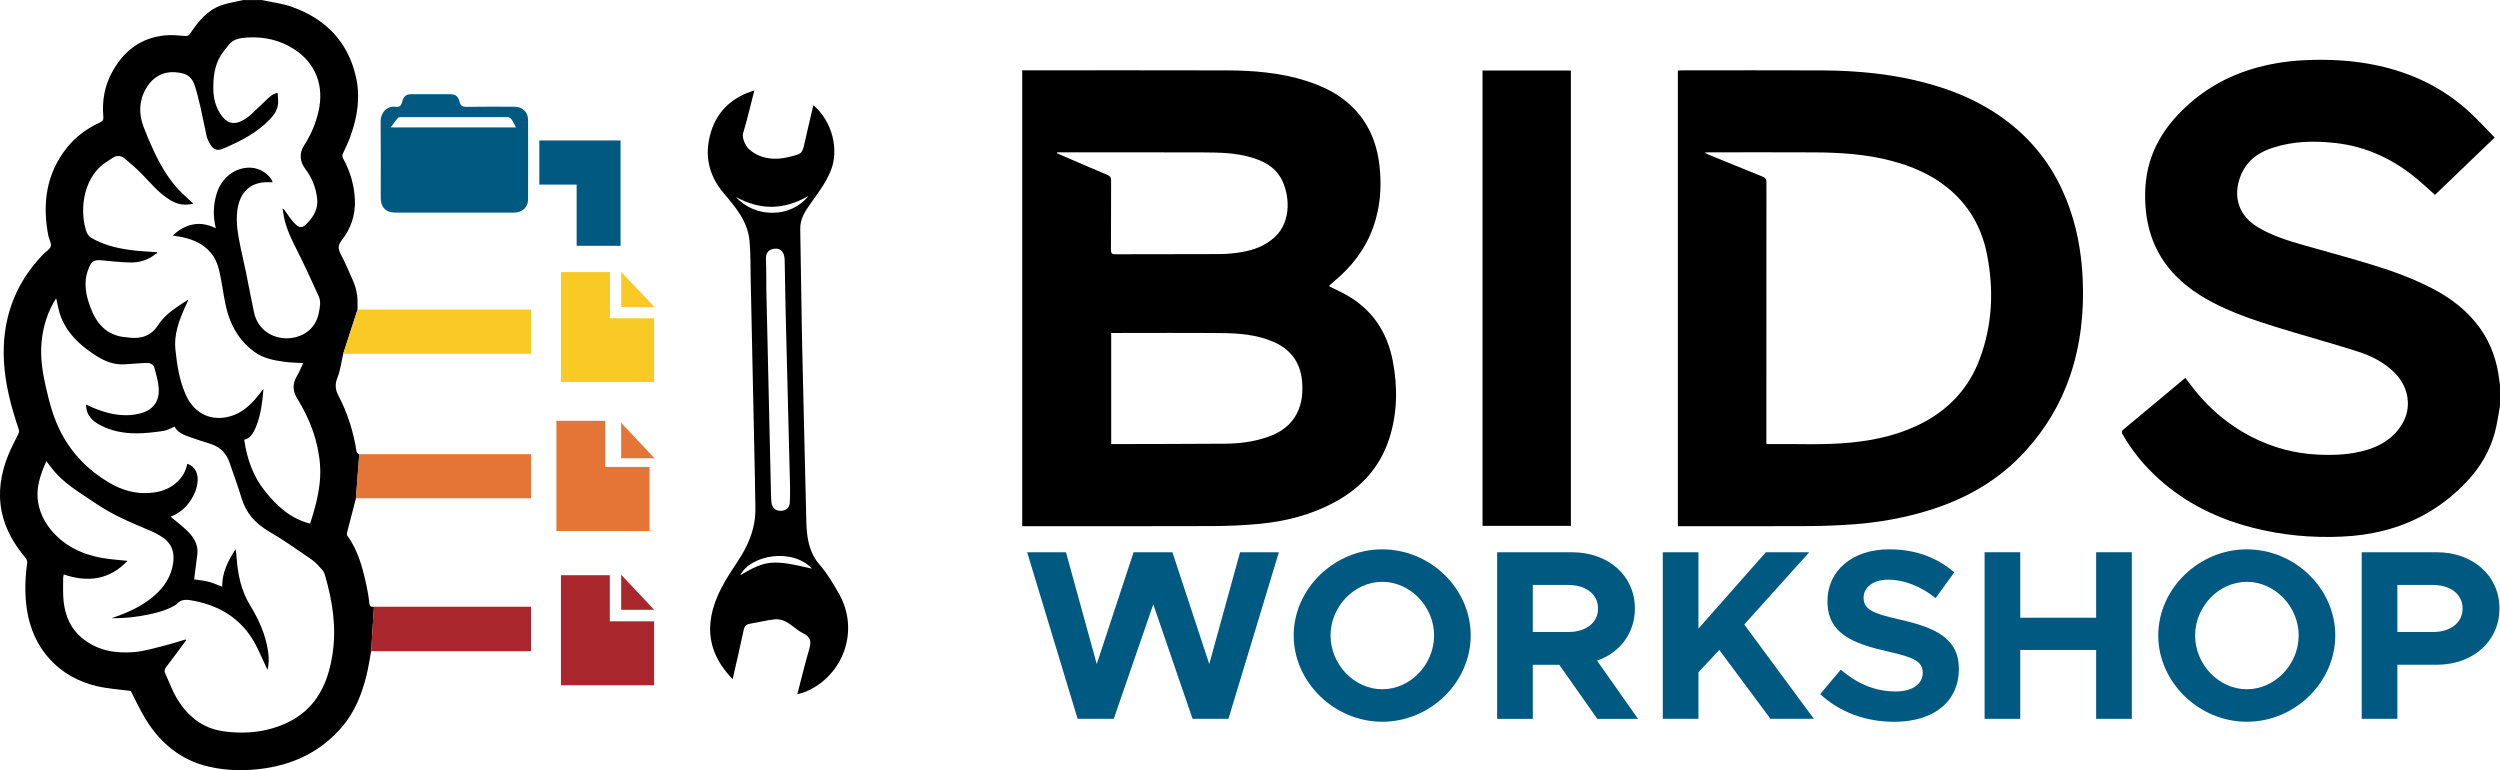 <?xml version="1.0" encoding="utf-8"?>
<!-- Generator: Adobe Illustrator 26.3.1, SVG Export Plug-In . SVG Version: 6.00 Build 0)  -->
<svg version="1.1" id="Layer_1" xmlns="http://www.w3.org/2000/svg" xmlns:xlink="http://www.w3.org/1999/xlink" x="0px" y="0px"
	 viewBox="0 0 1103.01 339.81" style="enable-background:new 0 0 1103.01 339.81;" xml:space="preserve">
<style type="text/css">
	.st0{fill:#005981;}
	.st1{fill:#E57536;}
	.st2{fill:#A9262C;}
	.st3{fill:#F9C926;}
</style>
<g>
	<path class="st0" d="M453.18,243.65h17.12l13.59,49.33l16.26-49.33h17.12l16.26,49.33l13.59-49.33h17.12l-22.25,73.5h-15.83
		l-17.33-50.5l-17.44,50.5h-15.94L453.18,243.65z"/>
	<path class="st0" d="M570.78,280.35c0-20.65,17.98-37.98,39.05-37.98c21.29,0,39.05,17.33,39.05,37.98s-17.76,38.09-39.05,38.09
		C588.75,318.44,570.78,301,570.78,280.35z M632.73,280.35c0-12.73-10.49-23.65-22.9-23.65c-12.3,0-22.79,10.91-22.79,23.65
		c0,12.84,10.49,23.75,22.79,23.75C622.24,304.11,632.73,293.19,632.73,280.35z"/>
	<path class="st0" d="M704.74,317.16l-16.8-23.86h-11.66v23.86h-15.73v-73.5h33.06c15.94,0,27.71,10.27,27.71,24.82
		c0,10.91-6.63,19.47-16.69,23l18.08,25.68H704.74z M676.28,278.85h15.62c7.81,0,13.16-4.07,13.16-10.38s-5.35-10.38-13.16-10.38
		h-15.62V278.85z"/>
	<path class="st0" d="M733.63,243.65h15.73v33.7l29.74-33.7h19.15l-28.67,31.88l30.71,41.62h-19.15l-22.58-30.39l-9.2,9.84v20.54
		h-15.73V243.65z"/>
	<path class="st0" d="M803.07,306.25l9.09-10.81c6.95,5.99,14.87,9.63,24.18,9.63c7.92,0,11.98-3.64,11.98-8.24
		c0-5.24-4.28-6.85-15.51-9.42c-15.51-3.53-26.53-7.92-26.53-22.15c0-13.59,11.13-22.9,27.18-22.9c11.98,0,21.29,3.75,28.78,10.16
		L854,263.88c-6.53-5.24-13.91-8.13-20.97-8.13c-6.74,0-10.81,3.53-10.81,7.92c0,5.35,4.39,7.06,15.73,9.63
		c15.83,3.53,26.32,8.24,26.32,21.83c0,14.02-10.59,23.33-28.57,23.33C822.97,318.44,811.63,314.16,803.07,306.25z"/>
	<path class="st0" d="M940.56,243.65v73.5h-15.73v-30.39h-33.49v30.39h-15.73v-73.5h15.73v28.89h33.49v-28.89H940.56z"/>
	<path class="st0" d="M952.23,280.35c0-20.65,17.98-37.98,39.05-37.98c21.29,0,39.05,17.33,39.05,37.98s-17.76,38.09-39.05,38.09
		C970.2,318.44,952.23,301,952.23,280.35z M1014.18,280.35c0-12.73-10.49-23.65-22.9-23.65c-12.3,0-22.79,10.91-22.79,23.65
		c0,12.84,10.49,23.75,22.79,23.75C1003.69,304.11,1014.18,293.19,1014.18,280.35z"/>
	<path class="st0" d="M1042,243.65h33.06c15.94,0,27.71,10.27,27.71,24.82c0,14.55-11.77,24.82-27.71,24.82h-17.33v23.86H1042
		V243.65z M1073.35,278.85c7.81,0,13.16-4.07,13.16-10.38s-5.35-10.38-13.16-10.38h-15.62v20.76H1073.35z"/>
</g>
<g>
	<path d="M1103.01,179.05c-0.74,3.93-1.24,7.94-2.28,11.79c-2.24,8.27-6.54,15.47-12.41,21.68c-10.09,10.68-22.26,17.94-36.54,21.58
		c-6.02,1.53-12.14,2.36-18.34,2.65c-13.41,0.63-26.64-0.6-39.65-3.94c-15.35-3.94-29.26-10.72-41.15-21.35
		c-6.51-5.82-11.98-12.52-16.32-20.11c-0.22-0.38-0.13-1.3,0.17-1.55c9.15-7.68,18.35-15.31,27.68-23.07
		c0.39,0.51,0.75,0.94,1.08,1.39c7.59,10.52,16.98,18.99,28.6,24.85c8.89,4.49,18.33,7.05,28.3,7.58c7.55,0.4,15.05,0.11,22.33-2.12
		c6.36-1.94,11.72-5.39,15.27-11.19c4.4-7.17,3.16-16.22-3.05-22.58c-4.51-4.63-10.14-7.51-16.15-9.46
		c-9.56-3.09-19.25-5.74-28.87-8.65c-10.12-3.06-20.25-6.08-29.92-10.43c-7.97-3.58-15.42-7.98-21.61-14.23
		c-8.53-8.61-12.78-19.12-13.57-31.14c-0.5-7.54,0.22-14.89,2.82-22c2.51-6.85,6.47-12.79,11.47-18.09
		c8.91-9.44,19.56-16.1,31.94-19.97c7.71-2.41,15.62-3.72,23.69-4.12c10.94-0.54,21.78,0.02,32.52,2.34
		c15.6,3.37,29.46,10.14,41.14,21.08c3.62,3.39,6.96,7.08,10.49,10.7c-8.94,8.59-17.63,16.94-26.33,25.29
		c-2.71-2.41-5.25-4.8-7.92-7.03c-10.45-8.71-22.32-14.3-35.91-15.84c-9.38-1.06-18.72-0.89-27.81,2.11
		c-5.15,1.7-9.69,4.4-12.54,9.18c-4.31,7.23-5.64,18.86,6.05,25.86c6.24,3.74,13.11,5.88,20.03,7.86
		c10.36,2.97,20.79,5.73,31.09,8.92c8.79,2.72,17.43,5.9,25.64,10.13c8.49,4.38,15.91,10.04,21.45,17.94
		c4.72,6.73,7.29,14.26,8.26,22.38c0.09,0.78,0.22,1.56,0.33,2.34C1103.01,172.9,1103.01,175.98,1103.01,179.05z"/>
	<path d="M451.01,232.15c0-67.08,0-133.99,0-201.12c0.69,0,1.31,0,1.92,0c29.43,0,58.87-0.06,88.3,0.03
		c11.82,0.04,23.58,0.99,34.95,4.58c10.17,3.21,19.1,8.29,25.31,17.3c4.18,6.06,6.31,12.86,7.14,20.12
		c1.07,9.38,0.37,18.59-2.88,27.52c-3.46,9.49-9.43,17.17-17.17,23.56c-0.65,0.54-1.27,1.12-1.9,1.69c-0.1,0.1-0.15,0.26-0.27,0.49
		c2.34,1.15,4.7,2.21,6.95,3.44c11.81,6.42,18.64,16.46,21.14,29.52c2.2,11.49,2.07,22.91-1.54,34.16
		c-4.1,12.78-12.52,21.88-24.17,28.16c-10.4,5.61-21.65,8.45-33.32,9.55c-6.84,0.64-13.73,0.93-20.6,0.96
		c-27.21,0.11-54.41,0.04-81.62,0.04C452.58,232.15,451.89,232.15,451.01,232.15z M490.27,195.93c0.55,0,0.97,0,1.39,0
		c16.38-0.05,32.76-0.04,49.13-0.17c5.94-0.05,11.82-0.8,17.51-2.63c5.14-1.65,9.71-4.18,12.79-8.84c3-4.53,3.75-9.61,3.48-14.88
		c-0.45-8.63-4.44-14.93-12.49-18.49c-7.48-3.31-15.46-3.9-23.45-3.97c-15.53-0.14-31.07-0.04-46.6-0.04c-0.56,0-1.13,0-1.77,0
		C490.27,163.3,490.27,179.49,490.27,195.93z M466.42,67.22c-0.03,0.12-0.05,0.24-0.08,0.36c0.23,0.11,0.45,0.24,0.68,0.34
		c7.19,3.1,14.36,6.23,21.57,9.25c1.24,0.52,1.63,1.14,1.63,2.45c-0.05,10.18,0.01,20.35-0.07,30.53c-0.01,1.59,0.38,2.04,2.01,2.03
		c15.38-0.07,30.76,0.01,46.14-0.08c3.1-0.02,6.24-0.34,9.3-0.84c5.51-0.89,10.64-2.78,14.84-6.66c7.71-7.13,6.49-19.37,2.68-26.05
		c-2.92-5.13-7.8-7.58-13.23-9.15c-6.79-1.98-13.79-2.12-20.77-2.15c-21.06-0.09-42.11-0.03-63.17-0.03
		C467.45,67.22,466.94,67.22,466.42,67.22z"/>
	<path d="M740.28,232.15c0-67.1,0-133.97,0-201.03c0.65-0.03,1.26-0.08,1.87-0.08c20.52,0,41.05-0.08,61.57,0.02
		c15.97,0.08,31.79,1.58,47.25,5.88c14.45,4.02,27.76,10.3,39.1,20.26c9.68,8.49,16.81,18.83,21.6,30.78
		c4.47,11.16,6.65,22.79,7.21,34.77c0.7,14.78-0.83,29.26-5.63,43.3c-4.18,12.21-10.68,23.05-19.35,32.65
		c-12.06,13.37-27.08,21.77-44.16,26.85c-10.28,3.06-20.79,4.94-31.46,5.74c-6.59,0.49-13.21,0.78-19.82,0.82
		c-18.72,0.11-37.44,0.04-56.16,0.04C741.68,232.15,741.05,232.15,740.28,232.15z M779.33,195.77c0.32,0.07,0.47,0.14,0.62,0.14
		c12.24-0.16,24.49,0.57,36.71-0.65c11.3-1.13,22.22-3.64,32.32-9.08c11.45-6.18,19.7-15.24,24.32-27.4
		c5.82-15.3,6.51-31.07,3.28-46.99c-2.35-11.56-7.97-21.35-17.21-28.87c-7.4-6.03-15.99-9.65-25.14-12.04
		c-10.99-2.87-22.23-3.58-33.52-3.65c-15.65-0.09-31.29-0.02-46.94-0.02c-0.44,0-0.88,0.06-1.77,0.12c0.73,0.37,1.03,0.56,1.36,0.69
		c8.07,3.3,16.13,6.63,24.23,9.87c1.32,0.53,1.77,1.17,1.77,2.64c-0.05,37.69-0.04,75.38-0.04,113.07
		C779.33,194.3,779.33,194.99,779.33,195.77z"/>
	<path d="M654.1,31.12c12.98,0,25.9,0,38.98,0c0,66.95,0,133.86,0,200.9c-12.92,0-25.89,0-38.98,0
		C654.1,165.12,654.1,98.16,654.1,31.12z"/>
</g>
<path d="M163.76,287.3c-0.71,3.72-1.21,7.28-2.08,10.75c-2.03,8.17-5.07,15.91-10.6,22.45c-9,10.63-20.64,16.47-34.26,18.5
	c-8.33,1.24-16.7,1.14-24.93-0.8c-12.1-2.86-20.99-10.22-27.44-20.58c-2.59-4.15-4.6-8.66-6.75-12.76
	c-4.92-0.67-10.02-0.98-14.93-2.12c-16.94-3.94-28.34-16.6-30.91-33.87c-1.01-6.8-0.84-13.6,0.14-20.39
	c0.1-0.71-0.19-1.68-0.66-2.23c-5.06-6.06-9.01-12.69-10.59-20.51c-1.71-8.45-0.39-16.63,2.73-24.55c1.29-3.28,2.98-6.41,4.54-9.59
	c0.4-0.8,0.49-1.43,0.19-2.34c-3.24-9.65-5.89-19.49-6.46-29.67c-1.01-18.15,4.48-34.08,17.22-47.3c1.17-1.22,3.01-2.2,3.43-3.62
	c0.4-1.33-0.78-3.08-1.08-4.68c-2.7-14.21-0.98-27.49,8.42-39.08c3.9-4.8,8.82-8.36,14.43-10.91c1.29-0.59,1.52-1.29,1.42-2.51
	c-0.6-6.8,0.48-13.32,3.71-19.36c5.09-9.54,12.76-15.55,23.78-16.54c2.82-0.25,5.71,0.04,8.55,0.29c1.12,0.1,1.66-0.14,2.28-1.07
	c3.53-5.29,7.48-10.26,13.73-12.47c3.11-1.1,6.45-1.56,9.68-2.31c2.76,0,5.52,0,8.27,0c4.38,0.96,8.91,1.48,13.1,2.96
	c14.86,5.24,24.78,15.31,28.35,30.91c2.05,8.97,0.64,17.77-2.47,26.32c-0.9,2.48-2.02,4.89-3.16,7.27c-0.43,0.9-0.51,1.56,0,2.47
	c3.14,5.69,4.91,11.83,5.17,18.3c0.27,6.58-1.77,12.61-5.81,17.73c-1.75,2.22-1.63,3.83-0.45,6.1c1.94,3.75,3.62,7.65,5.33,11.52
	c1.47,3.33,2.2,6.83,2.09,10.49c-0.02,0.78,0,1.57,0,2.55l-6.32,19.49c-0.84,3.62-1.25,7.19-2.52,10.42
	c-1.16,2.95-1.06,5.19,0.44,8.05c4.08,7.76,6.66,16.09,8,24.79c0.06,0.4,0.72,0.77,1.18,1.01l-1.48,19.47
	c-1.37,5.2-2.69,10.2-3.97,15.2c-0.1,0.39-0.03,0.96,0.2,1.28c4.77,6.61,6.76,14.29,8.44,22.07c0.57,2.63,0.98,5.31,1.3,7.98
	c0.17,1.4,0.97,1.33,1.98,1.33 M136.84,231.02c0.54-1.77,1.07-3.36,1.53-4.98c1.94-6.85,3.37-13.82,2.83-20.97
	c-0.81-10.53-4.46-20.18-10-29.12c-2.12-3.41-2.26-6.65-0.17-10.11c1.07-1.77,1.83-3.73,2.74-5.63c-3.04-0.21-5.74-0.23-8.39-0.6
	c-4.57-0.63-9.12-1.5-12.99-4.25c-6.02-4.28-9.84-10.25-11.91-17.16c-1.48-4.92-2.02-10.13-3.01-15.2
	c-0.79-4.06-1.64-8.12-4.4-11.41c-3.79-4.53-8.94-6.4-14.57-7.29c-0.68-0.11-1.36-0.2-2.3-0.34c2.77-2.67,5.66-4.29,9.08-4.94
	c3.43-0.65,6.65,0.14,9.95,1.66c-1.32-5.28-1.16-10.23,0.33-15.15c2.15-7.11,8.12-11.74,14.92-11.56c4.23,0.11,8.53,2.9,9.84,6.44
	c-0.5,0-0.97,0.02-1.43,0c-7.33-0.41-12.38,3.45-13.87,10.67c-0.93,4.53-0.53,9.08,0.25,13.56c0.93,5.25,2.23,10.44,3.3,15.66
	c1.2,5.85,2.25,11.74,3.52,17.57c1.69,7.77,8.23,11.4,14.36,11.39c5.52-0.01,12.68-2.87,14.28-11.5c0.44-2.37,0.94-4.75-0.1-7.02
	c-3.1-6.78-6.15-13.58-9.54-20.22c-2.41-4.73-4.7-9.46-5.79-14.69c-0.27-1.28-0.41-2.58-0.61-3.88c0.59,0.32,0.81,0.74,1.09,1.11
	c1.29,1.74,2.44,3.61,3.92,5.18c2.51,2.65,3.63,2.59,6.08-0.01c2.78-2.96,4.65-6.35,4.16-10.58c-0.55-4.82-2.27-9.23-5.22-13.11
	c-2.52-3.33-2.75-6.98-0.51-10.45c2.99-4.62,5.1-9.6,6.33-14.97c2.59-11.34-1.29-21.3-10.79-27.43c-6.26-4.04-13.22-5.6-20.6-5.14
	c-2.99,0.19-6.08,0.53-8.17,3.18c-1.18,1.49-2.43,2.95-3.44,4.55c-2.93,4.61-3.49,9.82-3.41,15.09c0.06,3.9,0.95,7.65,3.17,10.98
	c2.83,4.24,6.05,5.02,10.41,2.42c0.95-0.57,1.89-1.19,2.7-1.93c2.45-2.26,4.82-4.61,7.26-6.88c1.29-1.2,2.51-2.56,4.82-2.95
	c0.08,1.69,0.34,3.25,0.2,4.78c-0.26,2.75-1.8,4.95-3.65,6.88c-5.84,6.1-13.22,9.79-20.86,13.01c-2.33,0.98-4.06,0.27-5.38-1.94
	c-0.72-1.21-1.36-2.55-1.68-3.91c-0.95-4.06-1.66-8.18-2.59-12.24c-0.77-3.34-1.56-6.69-2.63-9.94c-0.81-2.45-2.26-4.46-5.08-5.2
	c-6.93-1.81-12.7,0.34-16.33,6.5c-3.22,5.47-3.33,11.27-1.11,17.11c1.37,3.6,2.89,7.16,4.53,10.65c3.58,7.68,7.98,14.81,14.48,20.44
	c0.96,0.83,1.88,1.71,2.93,2.67c-3.88,0.94-6.9,0.46-10.18-1.52c-4.98-3-8.6-7.46-12.58-11.55c-2.39-2.45-4.99-4.71-7.64-6.88
	c-1.53-1.25-3.35-1.48-5.15-0.24c-1.43,0.99-2.98,1.83-4.34,2.9c-9.12,7.14-10.32,21.32-7.19,29.92c0.36,0.99,1.22,2.02,2.13,2.54
	c6.22,3.6,13.12,4.94,20.17,5.66c2.87,0.29,5.75,0.4,8.63,0.59c0.09,0.14,0.18,0.29,0.28,0.43c-0.28,0.14-0.6,0.23-0.83,0.42
	c-3.32,2.69-7.2,3.83-11.37,3.72c-4.01-0.11-8.02-0.53-12.02-0.93c-4.04-0.4-4.95,0.33-6.4,4.31c-2.11,5.8-0.86,11.47,1.3,17
	c2.91,7.46,7.86,12.33,16.33,12.66c0.16,0.01,0.31,0.08,0.47,0.1c5.41,0.64,9.72-0.71,12.92-5.64c3.18-4.89,8.24-7.86,13.06-11.04
	c0.09,0.2,0.13,0.25,0.12,0.28c-0.29,0.62-0.6,1.23-0.89,1.86c-2.88,6.34-5.49,12.76-4.73,19.95c0.7,6.64,1.71,13.21,4.38,19.41
	c3.44,7.97,10.05,11.79,18.09,10.32c5.06-0.93,8.99-3.85,12.36-7.57c1.37-1.51,2.57-3.17,4.01-4.96c-0.51,5.94-1.15,11.6-3.37,16.93
	c-1.07,2.56-2.44,4.97-5.12,5.52c1.19,8.35,3.86,16.09,9.17,22.69C122.18,223.26,128.13,228.84,136.84,231.02z M37.95,178.48
	c1,0.46,1.76,0.84,2.53,1.17c6.58,2.8,13.31,4.53,20.53,2.95c6.19-1.35,9.41-5.09,9.01-11.3c-0.2-3.18-1.17-6.32-1.99-9.43
	c-0.17-0.64-1.1-1.3-1.82-1.53c-0.92-0.28-1.99-0.21-2.98-0.16c-2.9,0.16-5.78,0.45-8.68,0.58c-5.19,0.23-9.55-2.01-13.68-4.8
	c-6.02-4.08-11.13-9.03-13.9-15.89c-1.1-2.72-1.5-5.71-2.19-8.47c-3.69,5.77-5.81,12.33-6.45,19.38c-0.59,6.5,0.35,12.86,1.77,19.19
	c1.62,7.25,3.5,14.42,6.99,21c4.87,9.17,11.89,16.35,20.87,21.67c5.93,3.52,12.17,5.32,19.07,4.56c4.15-0.46,7.93-1.79,11.06-4.68
	c2.39-2.21,3.94-4.89,4.52-8.1c3.87,1.29,4.79,4.85,4.59,7.57c-0.28,3.86-1.91,7.21-4.31,10.23c-2.01,2.53-4.54,4.34-7.63,5.54
	c2.3,1.91,4.52,3.62,6.57,5.5c3.24,2.99,5.79,6.38,5.22,11.17c-0.43,3.66-0.93,7.31-1.4,11c1.9,0.29,4.13,0.46,6.26,1.01
	c2.1,0.54,4.1,1.47,6.13,2.23c-0.13-6.16,2.56-11.46,5.9-16.55c0.28,1.36,0.38,2.67,0.47,3.99c0.55,7.4,2.06,14.46,6.05,20.95
	c3.8,6.19,6.74,12.82,7.81,20.12c0.4,2.73,0.48,5.45-0.26,8.16c-1.55-3.35-2.99-6.64-4.57-9.86c-5.75-11.72-15.39-18.23-28.01-20.62
	c-2.68-0.51-5.48-1.01-7.58,1.58c-0.19,0.23-0.53,0.35-0.8,0.51c-3.57,2.08-7.5,3.13-11.49,3.97c-5.32,1.12-10.71,1.69-16.17,1.65
	c0.35-0.25,0.73-0.36,1.11-0.49c6.41-2.18,12.47-5.02,17.63-9.51c4.36-3.8,7.36-8.36,8.25-14.22c0.84-5.46-1.02-9.51-5.82-12.22
	c-1.2-0.67-2.38-1.39-3.64-1.92c-8.38-3.53-16.79-6.96-24.39-12.11c-6.05-4.1-12.4-7.77-17.49-13.12c-1.65-1.73-3.01-3.74-4.57-5.7
	c-0.5,1.15-1.02,2.24-1.46,3.38c-1.84,4.8-3.08,9.7-2.18,14.88c1.01,5.85,4.03,10.73,8.17,14.77c5.53,5.41,12.46,8.3,20,9.65
	c3.66,0.66,7.41,0.86,11.26,1.29c-7.99,8.41-17.49,9.61-28.15,6c-0.1,0.68-0.25,1.25-0.25,1.81c0.04,3.43-0.17,6.9,0.23,10.29
	c0.74,6.21,3.07,11.77,8.02,15.89c6.74,5.62,14.79,6.95,23.15,6.26c4.54-0.38,9.01-1.8,13.47-2.9c3.07-0.75,6.07-1.76,9.1-2.65
	c0.1,0.1,0.21,0.2,0.31,0.3c-2.87,3.89-5.69,7.82-8.66,11.63c-0.81,1.05-1.13,1.89-0.56,3.1c1.7,3.63,3.04,7.47,5.08,10.9
	c4.78,8.01,11.55,13.44,21.11,14.65c7.16,0.91,14.26,0.64,21.23-1.43c7.9-2.34,14.62-6.47,19.36-13.32
	c4.05-5.86,5.98-12.59,7.03-19.54c1.77-11.69-0.01-23.08-3.24-34.31c-0.26-0.9-0.57-1.89-1.17-2.55c-1.52-1.68-3.03-3.48-4.88-4.75
	c-6.17-4.26-12.33-8.59-18.8-12.37c-5.93-3.47-10.05-8.03-12.05-14.64c-1.62-5.35-3.54-10.62-5.38-15.91
	c-1.37-3.94-4.05-6.63-8.03-7.96c-2.96-0.98-5.95-1.86-8.88-2.92c-2.88-1.04-5.86-1.99-7.26-4.8c-1.69,0.68-3.25,1.66-4.91,1.9
	c-3.96,0.57-7.97,1.08-11.96,1.07c-5.59-0.01-11.08-1-16.09-3.69C40.6,185.63,37.95,183.05,37.95,178.48z"/>
<path class="st0" d="M200.58,93.81c-8.7,0-17.4,0-26.1,0c-4.17,0-6.49-2.31-6.5-6.49c-0.01-11.24,0.07-22.48-0.05-33.71
	c-0.04-3.61,2.54-7.02,6.62-6.5c1.66,0.21,2.4-0.36,2.85-2.02c0.78-2.95,1.75-3.54,4.79-3.54c5.36-0.01,10.71-0.01,16.07,0
	c2.62,0,3.84,0.77,4.49,3.32c0.46,1.82,1.32,2.31,3.16,2.27c7.05-0.13,14.11-0.05,21.16-0.05c3.37,0,5.9,2.35,5.91,5.72
	c0.05,11.77,0.05,23.54,0,35.3c-0.02,3.38-2.61,5.69-6.16,5.69C218.08,93.82,209.33,93.81,200.58,93.81z M172.4,56.2
	c18.54,0,36.82,0,55.25,0c-0.7-1.3-1.25-2.51-1.99-3.58c-0.32-0.47-1.04-0.93-1.59-0.93c-15.75-0.05-31.5-0.04-47.25-0.02
	c-0.44,0-1.06,0.08-1.3,0.37C174.46,53.32,173.52,54.69,172.4,56.2z"/>
<path class="st1" d="M286.58,234.3c-13.74,0-27.36,0-41.09,0c0-16.21,0-32.38,0-48.64c7.14,0,14.22,0,21.55,0
	c0,6.74,0,13.48,0,20.35c6.63,0,13.03,0,19.54,0C286.58,215.48,286.58,224.82,286.58,234.3z"/>
<path class="st2" d="M247.49,253.77c7.14,0,14.23,0,21.56,0c0,6.75,0,13.49,0,20.35c6.63,0,13.03,0,19.54,0c0,9.47,0,18.8,0,28.23
	c-13.67,0-27.32,0-41.1,0C247.49,286.2,247.49,270.03,247.49,253.77z"/>
<path class="st3" d="M269.12,140.45c6.64,0,12.99,0,19.47,0c0,9.41,0,18.71,0,28.12c-13.66,0-27.32,0-41.09,0
	c0-16.12,0-32.26,0-48.52c7.11,0,14.28,0,21.63,0C269.12,126.81,269.12,133.52,269.12,140.45z"/>
<path class="st0" d="M273.79,61.98c0,15.53,0,30.92,0,46.46c-6.41,0-12.79,0-19.37,0c0-8.93,0-17.9,0-26.99c-5.58,0-10.97,0-16.47,0
	c0-6.54,0-12.96,0-19.47C249.86,61.98,261.72,61.98,273.79,61.98z"/>
<path class="st1" d="M288.79,202.18c-5.09,0-9.87,0-14.74,0c0-5.09,0-10.1,0-15.63C279.08,191.89,283.85,196.93,288.79,202.18z"/>
<path class="st3" d="M274.07,119.91c4.97,5.28,9.71,10.3,14.66,15.55c-5.04,0-9.79,0-14.66,0
	C274.07,130.37,274.07,125.31,274.07,119.91z"/>
<path class="st2" d="M274.07,253.58c4.95,5.26,9.64,10.23,14.57,15.47c-5.06,0-9.76,0-14.57,0
	C274.07,264.01,274.07,259.01,274.07,253.58z"/>
<path d="M323.25,299.65c1.75-7.71,3.38-14.61,4.83-21.56c0.37-1.79,1.1-2.62,2.88-2.91c3.66-0.59,7.28-1.56,10.95-1.94
	c1.65-0.17,3.6,0.34,5.06,1.16c2.65,1.5,4.88,3.8,7.59,5.14c3.27,1.62,3.4,3.7,2.49,6.79c-1.87,6.38-3.41,12.85-5.27,19.98
	c1.57-0.47,2.67-0.68,3.68-1.12c16.87-7.18,23.78-27.18,14.77-43.1c-2.52-4.45-5.15-8.96-8.49-12.79
	c-5.02-5.77-5.83-12.45-5.99-19.56c-0.59-26.14-1.3-52.28-1.86-78.43c-0.36-16.72-0.48-33.45-0.82-50.17
	c-0.09-4.62,2.16-8.01,4.71-11.55c3.17-4.39,6.47-8.88,8.57-13.81c4.16-9.73,0.72-22.42-7.49-29.37c-1.27,5.46-2.55,10.68-3.7,15.93
	c-1.27,5.8-1.32,5.42-6.95,6.89c-6.44,1.68-13.51,0.89-18.25-3.93c-0.45-0.46-2.84-4.01-2.06-6.63c1.8-6.02,3.22-12.16,4.92-18.78
	c-9.66,2.99-16.1,8.85-19.01,17.92c-3.19,9.93-1.45,19.22,5.42,27.34c5.24,6.2,10.63,12.43,11.44,20.95
	c0.55,5.76,0.41,11.58,0.54,17.37c0.62,28.54,1.22,57.08,1.82,85.61c0.1,4.92,0.13,9.84,0.25,14.76c0.23,9.14-3.15,16.95-8.17,24.42
	c-4.87,7.24-9.61,14.7-11.25,23.5C311.88,282.48,315.33,291.45,323.25,299.65z M338.08,126.46l0.02-0.07c0,0,0.02-8.21-0.16-12.1
	c-0.13-2.78,1.3-4.36,4.02-4.57c2.65-0.21,4.16,1.64,4.24,5.04c0.15,7.1,0.22,14.21,0.39,21.31c0.65,26.44,1.34,52.88,2,79.32
	c0.05,2.07-0.06,4.15-0.13,6.23c-0.07,2.43-1.67,3.64-3.78,3.75c-2.29,0.13-3.99-1.09-4.3-3.59c-0.16-1.3-0.19-2.62-0.22-3.93
	C339.46,187.39,338.08,126.46,338.08,126.46z M326.64,253.76c4.47-9.04,23.21-12.1,31.59-2.86
	C340.99,246.82,337.94,247.09,326.64,253.76z M324.71,86.91c10.9,5.95,21.19,5.77,31.98-0.46C349.1,96.2,333.11,96.38,324.71,86.91z
	"/>
<path class="st3" d="M157.73,136.61c25.61,0,51.03,0,76.58,0c0,6.58,0,12.96,0,19.49c-27.75,0-55.47,0-82.9,0"/>
<path class="st1" d="M158.49,200.36c0.29,0.15,0.73,0.03,1.1,0.03c24.24,0,48.48,0,72.72,0c0.63,0,1.26,0,2,0
	c0,6.51,0,12.89,0,19.44c-25.86,0-51.66,0-77.3,0"/>
<path class="st2" d="M164.96,267.69c18.94-0.01,37.87-0.01,56.81-0.01c4.13,0,8.26,0,12.52,0c0,6.57,0,12.99,0,19.62
	c-23.57,0-47.08,0-70.53,0"/>
</svg>
